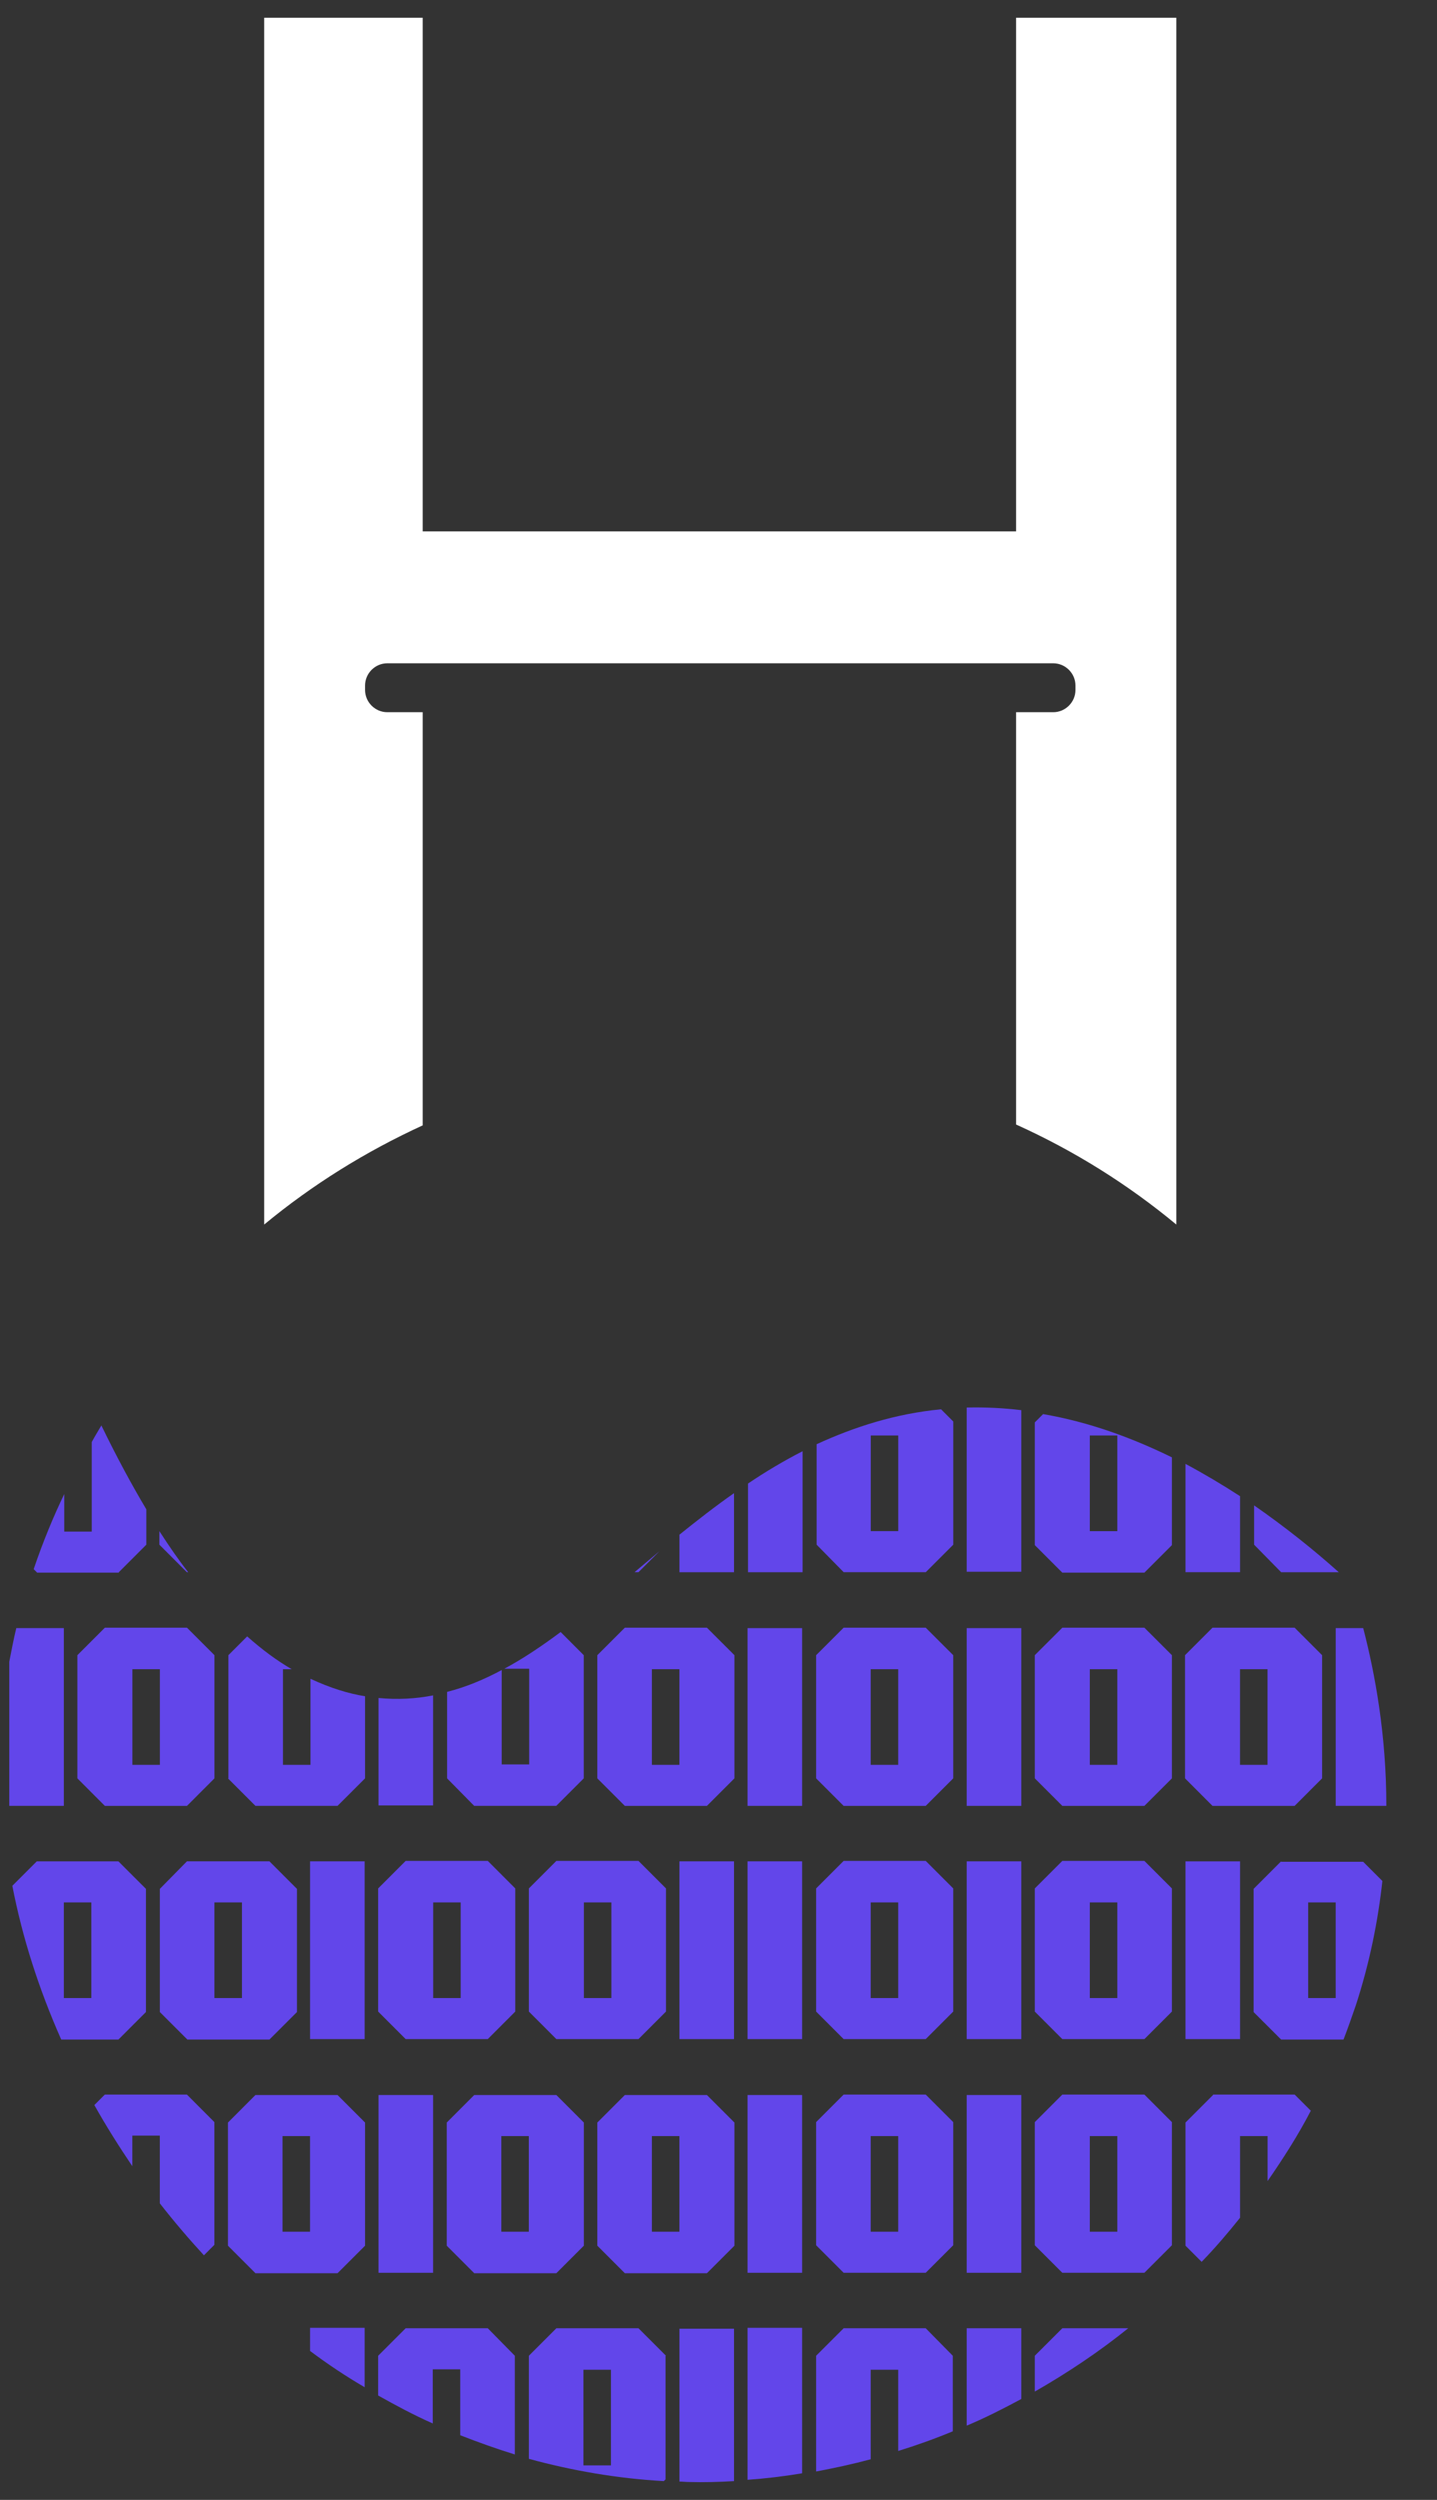 <svg width="46" height="80" viewBox="0 0 46 80" fill="none" xmlns="http://www.w3.org/2000/svg">
<rect x="0" y="0" width="46" height="80" fill="#333333" stroke="none"/>
<path d="M3.804 50.312L4.684 49.432V48.3C4.209 47.503 3.734 46.623 3.245 45.616C3.147 45.784 3.035 45.966 2.937 46.147V49.013H2.057V47.811C1.707 48.537 1.372 49.348 1.078 50.215L1.19 50.327H3.804V50.312Z" fill="#6246EA"/>
<path d="M5.982 50.312H6.024C5.717 49.921 5.409 49.474 5.102 48.998V49.432L5.982 50.312Z" fill="#6246EA"/>
<path d="M21.109 49.642C20.844 49.865 20.578 50.089 20.312 50.312H20.438L21.109 49.642Z" fill="#6246EA"/>
<path d="M23.497 50.313V47.783C22.896 48.202 22.309 48.663 21.75 49.111V50.313H23.497Z" fill="#6246EA"/>
<path d="M25.692 50.313V46.441C25.091 46.748 24.504 47.098 23.945 47.475V50.313H25.692Z" fill="#6246EA"/>
<path d="M27.007 50.312H29.635L30.515 49.432V45.49L30.124 45.099C28.671 45.238 27.357 45.658 26.141 46.217V49.432L27.007 50.312ZM27.874 45.937H28.754V48.998H27.874V45.937Z" fill="#6246EA"/>
<path d="M32.693 50.312V45.127C32.119 45.057 31.532 45.029 30.945 45.043V50.298H32.693V50.312Z" fill="#6246EA"/>
<path d="M33.125 49.446L34.006 50.327H36.633L37.514 49.446V46.637C36.228 46.008 34.858 45.505 33.391 45.253L33.125 45.519V49.446ZM34.886 45.938H35.767V48.999H34.886V45.938Z" fill="#6246EA"/>
<path d="M39.696 50.312V47.88C39.137 47.517 38.55 47.168 37.949 46.846V50.312H39.696Z" fill="#6246EA"/>
<path d="M41.011 50.313H42.856C42.059 49.6 41.151 48.873 40.145 48.174V49.432L41.011 50.313Z" fill="#6246EA"/>
<path d="M2.044 57.79V52.102H0.521C0.437 52.451 0.367 52.814 0.297 53.178V57.79H2.044Z" fill="#6246EA"/>
<path d="M5.985 57.791L6.865 56.91V52.968L5.985 52.088H3.357L2.477 52.968V56.91L3.357 57.791H5.985ZM4.238 53.416H5.118V56.477H4.238V53.416Z" fill="#6246EA"/>
<path d="M7.297 56.91L8.177 57.79H10.805L11.686 56.91V54.282C11.155 54.198 10.568 54.017 9.939 53.723V56.477H9.058V53.416H9.338C8.876 53.15 8.401 52.8 7.912 52.367L7.311 52.968V56.91H7.297Z" fill="#6246EA"/>
<path d="M13.864 57.79V54.254C13.305 54.366 12.718 54.394 12.117 54.338V57.776H13.864V57.79Z" fill="#6246EA"/>
<path d="M15.179 57.79H17.807L18.687 56.91V52.968L17.947 52.227C17.346 52.675 16.744 53.08 16.143 53.402H16.94V56.463H16.06V53.444C15.487 53.751 14.914 53.989 14.312 54.142V56.91L15.179 57.79Z" fill="#6246EA"/>
<path d="M22.629 57.791L23.51 56.91V52.968L22.629 52.088H20.002L19.121 52.968V56.91L20.002 57.791H22.629ZM20.868 53.416H21.749V56.477H20.868V53.416Z" fill="#6246EA"/>
<path d="M25.677 52.102H23.93V57.79H25.677V52.102Z" fill="#6246EA"/>
<path d="M29.633 57.791L30.514 56.91V52.968L29.633 52.088H27.006L26.125 52.968V56.91L27.006 57.791H29.633ZM27.872 53.416H28.753V56.477H27.872V53.416Z" fill="#6246EA"/>
<path d="M32.693 52.102H30.945V57.79H32.693V52.102Z" fill="#6246EA"/>
<path d="M36.633 57.791L37.514 56.91V52.968L36.633 52.088H34.006L33.125 52.968V56.91L34.006 57.791H36.633ZM34.886 53.416H35.767V56.477H34.886V53.416Z" fill="#6246EA"/>
<path d="M41.442 57.791L42.322 56.91V52.968L41.442 52.088H38.814L37.934 52.968V56.91L38.814 57.791H41.442ZM39.695 53.416H40.575V56.477H39.695V53.416Z" fill="#6246EA"/>
<path d="M42.758 57.79H44.379C44.379 55.526 44.016 53.555 43.638 52.102H42.758V57.79Z" fill="#6246EA"/>
<path d="M4.672 64.388V60.446L3.791 59.566H1.177L0.395 60.348C0.716 62.012 1.247 63.661 1.96 65.268H3.791L4.672 64.388ZM2.924 63.94H2.044V60.879H2.924V63.94Z" fill="#6246EA"/>
<path d="M5.117 60.446V64.388L5.998 65.268H8.625L9.506 64.388V60.446L8.625 59.565H5.984L5.117 60.446ZM6.864 60.879H7.745V63.94H6.864V60.879Z" fill="#6246EA"/>
<path d="M11.673 59.565H9.926V65.254H11.673V59.565Z" fill="#6246EA"/>
<path d="M15.614 65.254L16.494 64.373V60.432L15.614 59.551H12.986L12.105 60.432V64.373L12.986 65.254H15.614ZM13.867 60.879H14.747V63.94H13.867V60.879Z" fill="#6246EA"/>
<path d="M20.438 65.254L21.319 64.373V60.432L20.438 59.551H17.81L16.93 60.432V64.373L17.81 65.254H20.438ZM18.691 60.879H19.571V63.94H18.691V60.879Z" fill="#6246EA"/>
<path d="M23.497 59.565H21.75V65.254H23.497V59.565Z" fill="#6246EA"/>
<path d="M25.677 59.565H23.93V65.254H25.677V59.565Z" fill="#6246EA"/>
<path d="M29.633 65.254L30.514 64.373V60.432L29.633 59.551H27.006L26.125 60.432V64.373L27.006 65.254H29.633ZM27.872 60.879H28.753V63.94H27.872V60.879Z" fill="#6246EA"/>
<path d="M32.693 59.565H30.945V65.254H32.693V59.565Z" fill="#6246EA"/>
<path d="M36.633 65.254L37.514 64.373V60.432L36.633 59.551H34.006L33.125 60.432V64.373L34.006 65.254H36.633ZM34.886 60.879H35.767V63.94H34.886V60.879Z" fill="#6246EA"/>
<path d="M39.696 59.566H37.949V65.254H39.696V59.566Z" fill="#6246EA"/>
<path d="M41.01 59.565L40.129 60.446V64.388L41.01 65.268H43.008C43.148 64.905 43.274 64.541 43.4 64.178C43.847 62.808 44.112 61.466 44.252 60.194L43.637 59.579H41.01V59.565ZM42.757 63.94H41.876V60.879H42.757V63.94Z" fill="#6246EA"/>
<path d="M6.863 67.91L5.983 67.029H3.355L3.02 67.365C3.397 68.036 3.802 68.679 4.236 69.322V68.343H5.116V70.51C5.563 71.083 6.039 71.642 6.528 72.173L6.863 71.837V67.91Z" fill="#6246EA"/>
<path d="M8.177 67.043L7.297 67.924V71.865L8.177 72.746H10.805L11.686 71.865V67.924L10.805 67.043H8.177ZM9.925 71.418H9.044V68.357H9.925V71.418Z" fill="#6246EA"/>
<path d="M13.864 67.043H12.117V72.732H13.864V67.043Z" fill="#6246EA"/>
<path d="M15.181 67.043L14.301 67.924V71.865L15.181 72.746H17.809L18.69 71.865V67.924L17.809 67.043H15.181ZM16.928 71.418H16.048V68.357H16.928V71.418Z" fill="#6246EA"/>
<path d="M20.002 67.043L19.121 67.924V71.865L20.002 72.746H22.629L23.51 71.865V67.924L22.629 67.043H20.002ZM21.749 71.418H20.868V68.357H21.749V71.418Z" fill="#6246EA"/>
<path d="M25.677 67.043H23.93V72.732H25.677V67.043Z" fill="#6246EA"/>
<path d="M29.633 72.732L30.514 71.851V67.91L29.633 67.029H27.006L26.125 67.91V71.851L27.006 72.732H29.633ZM27.872 68.357H28.753V71.418H27.872V68.357Z" fill="#6246EA"/>
<path d="M32.693 67.043H30.945V72.732H32.693V67.043Z" fill="#6246EA"/>
<path d="M36.633 72.732L37.514 71.851V67.91L36.633 67.029H34.006L33.125 67.91V71.851L34.006 72.732H36.633ZM34.886 68.357H35.767V71.418H34.886V68.357Z" fill="#6246EA"/>
<path d="M38.83 67.043L37.949 67.924V71.865L38.466 72.382C38.9 71.935 39.305 71.46 39.696 70.971V68.357H40.577V69.797C41.08 69.07 41.555 68.329 41.961 67.546L41.444 67.029H38.83V67.043Z" fill="#6246EA"/>
<path d="M9.926 74.507V75.234C10.485 75.653 11.072 76.045 11.673 76.394V74.493H9.926V74.507Z" fill="#6246EA"/>
<path d="M15.614 74.507H12.986L12.105 75.387V76.659C12.678 76.981 13.252 77.288 13.853 77.554V75.821H14.733V77.931C15.306 78.155 15.893 78.365 16.48 78.546V75.387L15.614 74.507Z" fill="#6246EA"/>
<path d="M21.319 75.387L20.438 74.507H17.81L16.93 75.387V78.686C18.313 79.063 19.753 79.315 21.249 79.399L21.305 79.343V75.387H21.319ZM19.557 78.896H18.677V75.835H19.557V78.896Z" fill="#6246EA"/>
<path d="M21.75 74.507V79.413C21.848 79.413 21.946 79.427 22.044 79.427C22.533 79.441 23.022 79.427 23.497 79.399V74.521H21.75V74.507Z" fill="#6246EA"/>
<path d="M23.93 74.507V79.357C24.517 79.315 25.104 79.245 25.677 79.148V74.493H23.93V74.507Z" fill="#6246EA"/>
<path d="M29.633 74.507H27.006L26.125 75.387V79.091C26.712 78.98 27.299 78.854 27.872 78.7V75.835H28.753V78.434C29.34 78.253 29.927 78.043 30.5 77.805V75.387L29.633 74.507Z" fill="#6246EA"/>
<path d="M30.945 74.507V77.624C31.546 77.372 32.119 77.079 32.693 76.771V74.507H30.945Z" fill="#6246EA"/>
<path d="M33.125 75.387V76.534C34.173 75.933 35.18 75.262 36.116 74.507H34.006L33.125 75.387Z" fill="#6246EA"/>
<path d="M32.526 0.568V17.005H13.531V0.568H8.457V39.187C9.995 37.915 11.7 36.853 13.531 36.014V22.792H12.399C12.007 22.792 11.686 22.47 11.686 22.079V21.939C11.686 21.548 12.007 21.226 12.399 21.226H33.714C34.105 21.226 34.427 21.548 34.427 21.939V22.079C34.427 22.47 34.105 22.792 33.714 22.792H32.526V35.986C34.385 36.825 36.104 37.901 37.655 39.187V0.568H32.526Z" fill="white"/>
</svg>
